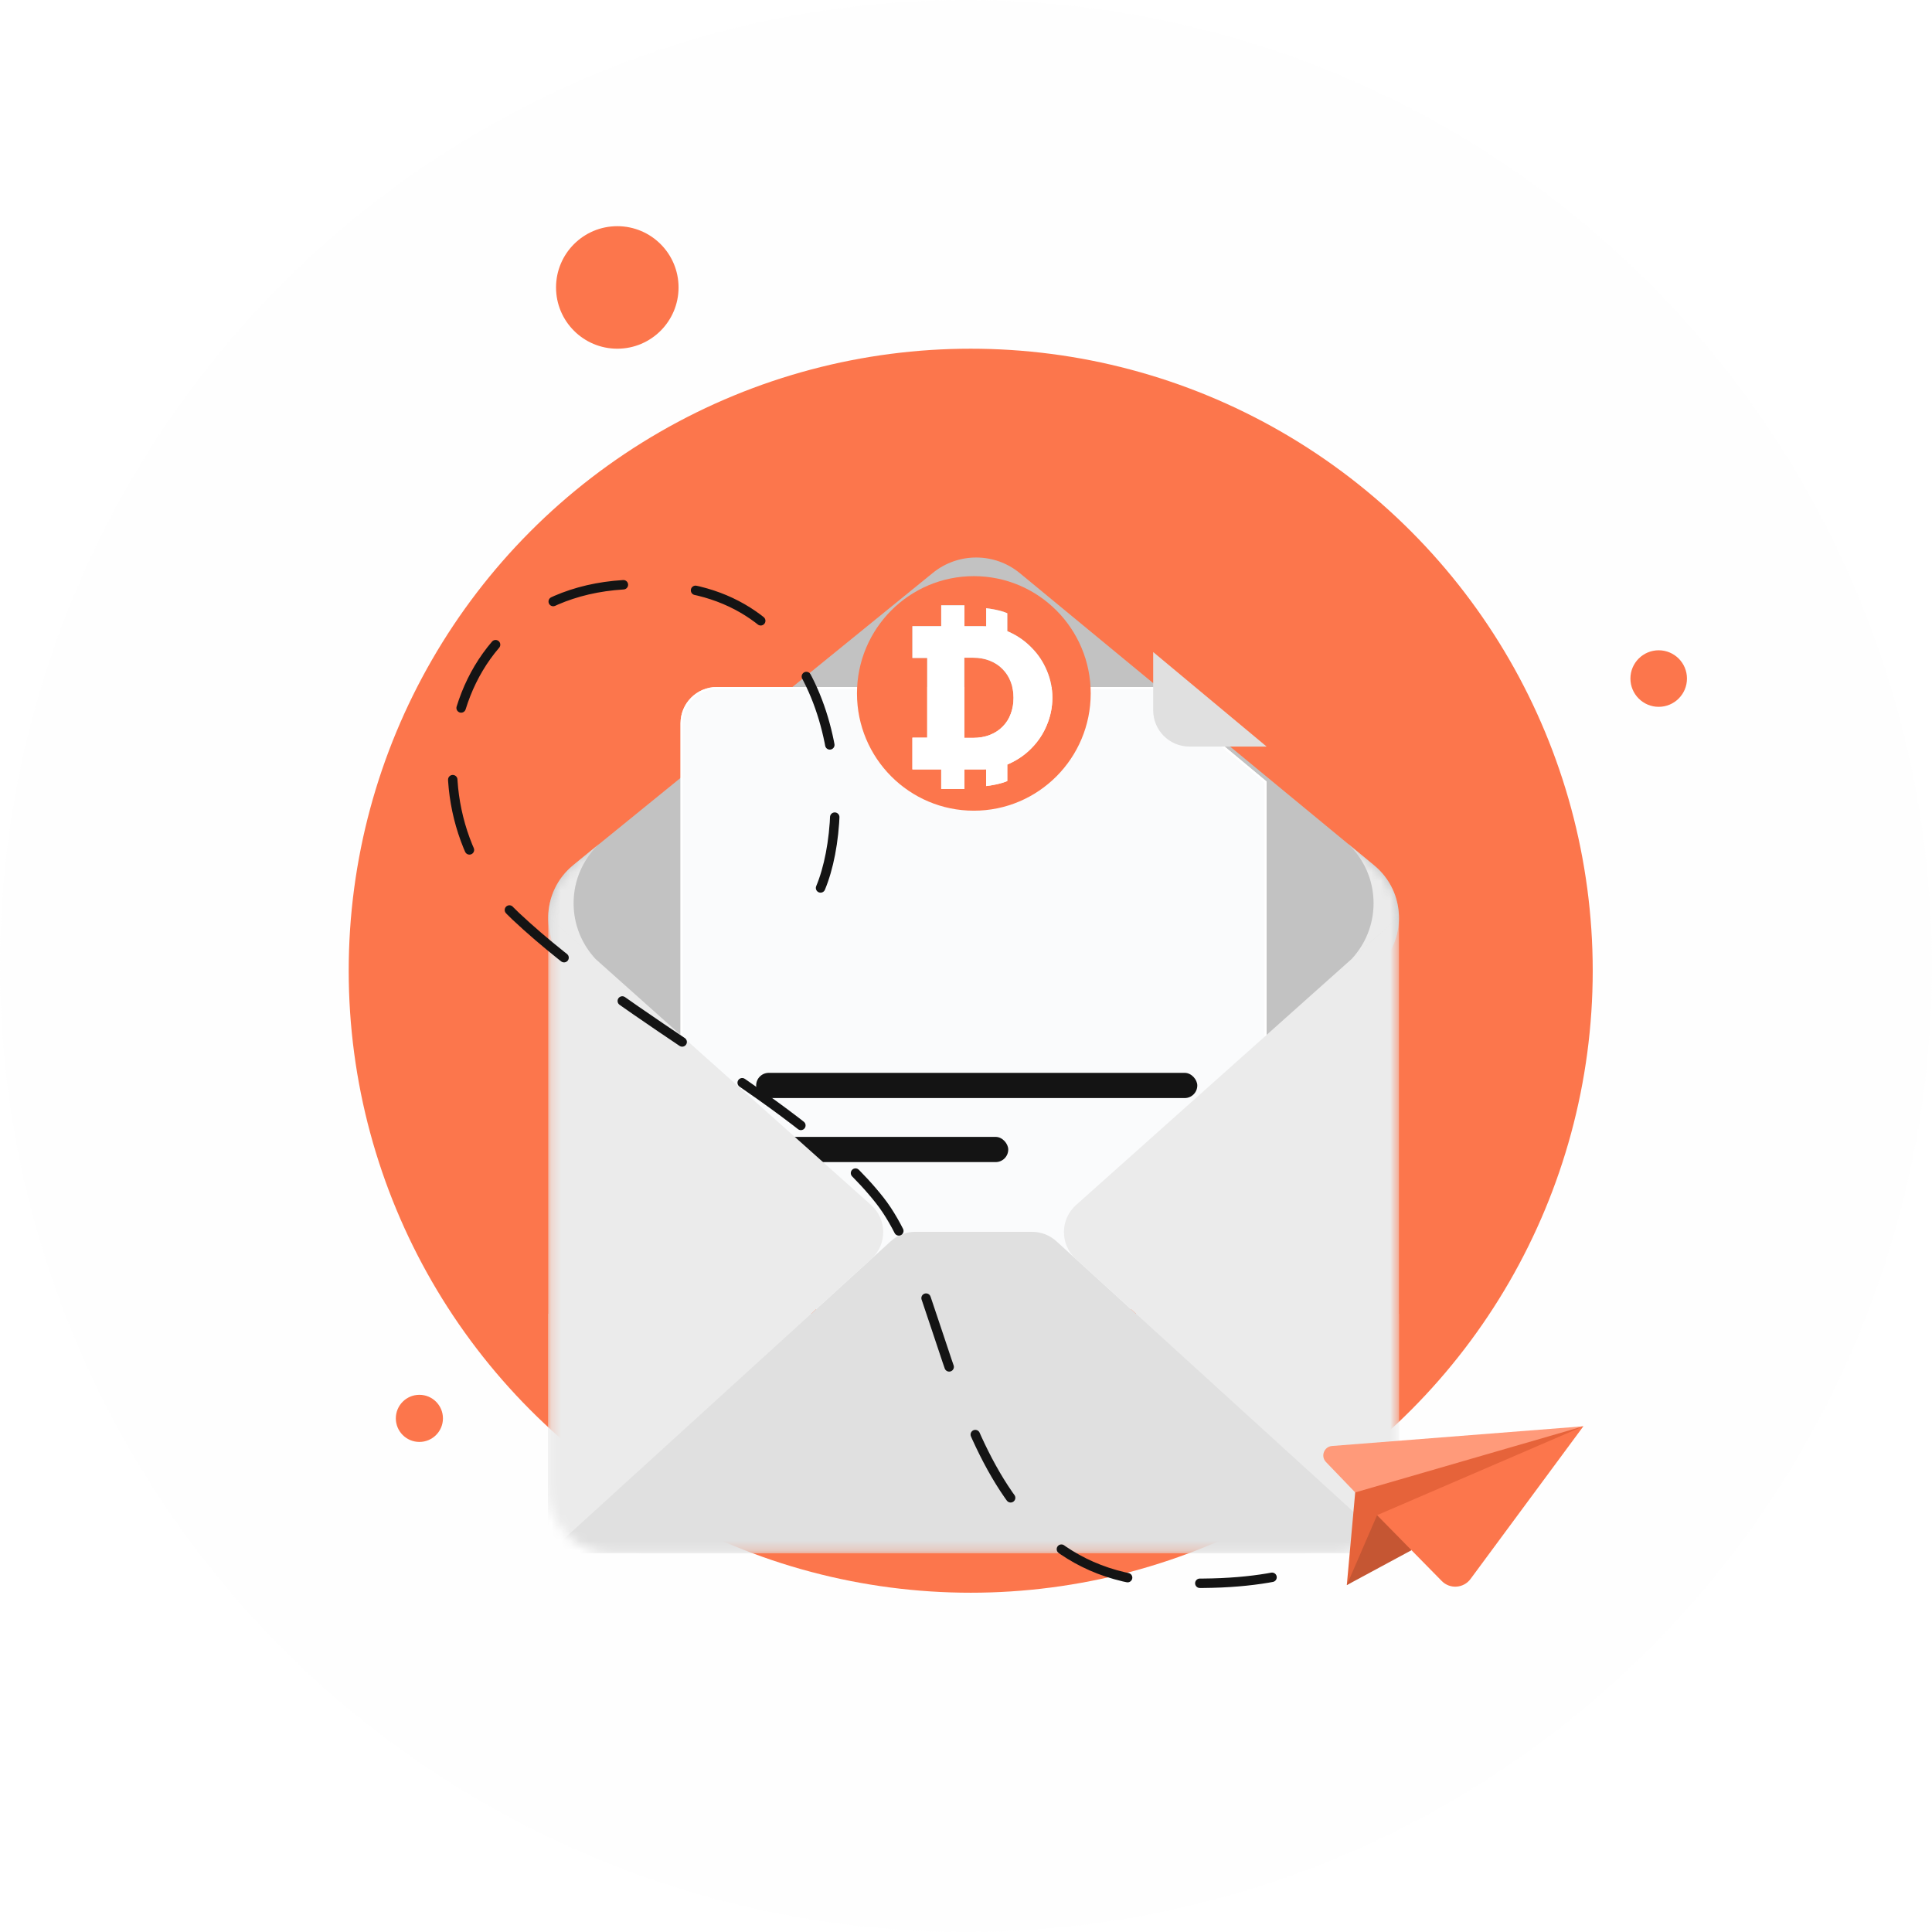 <svg width="205" height="205" viewBox="0 0 205 205" fill="none" xmlns="http://www.w3.org/2000/svg">
<circle opacity="0.05" cx="102.5" cy="102.5" r="102.5" fill="#EBEBEB"/>
<circle cx="103" cy="103" r="66" fill="#FC764C"/>
<g filter="url(#filter0_d_736_29237)">
<path d="M60.643 86.832L93.562 115.584C94.888 116.742 96.591 117.38 98.355 117.38H108.838C110.624 117.38 112.347 116.726 113.679 115.542L146.013 86.797C149.331 83.847 149.234 78.649 145.809 75.824L108.218 44.82C105.543 42.614 101.675 42.6 98.984 44.786L60.84 75.784C57.358 78.614 57.264 83.881 60.643 86.832Z" fill="#C2C2C2"/>
<g filter="url(#filter1_d_736_29237)">
<path d="M72.21 106.335L95.614 127.224H110.994L134.398 106.324V63.217L122.362 53.187H76.058C73.933 53.187 72.21 54.909 72.21 57.035V106.335Z" fill="#FAFBFC"/>
<path d="M110.95 127.109H95.658L72.325 106.284V57.035C72.325 54.973 73.997 53.302 76.058 53.302H122.32L134.283 63.271V106.272L110.95 127.109Z" stroke="white" stroke-width="0.231"/>
</g>
<rect x="80.234" y="97.838" width="46.808" height="2.675" rx="1.337" fill="#141414"/>
<rect x="80.234" y="104.633" width="26.748" height="2.675" rx="1.337" fill="#141414"/>
<mask id="mask0_736_29237" style="mask-type:alpha" maskUnits="userSpaceOnUse" x="58" y="43" width="91" height="106">
<path d="M58.167 142.122C58.167 145.815 61.162 148.809 64.854 148.809H141.754C145.447 148.809 148.441 145.815 148.441 142.122V81.271C148.441 80.187 148.183 79.163 147.724 78.257C147.286 77.349 146.647 76.516 145.809 75.824L108.217 44.82C105.543 42.614 101.675 42.6 98.984 44.786L60.84 75.784C59.936 76.519 59.26 77.418 58.814 78.398C58.399 79.269 58.167 80.243 58.167 81.271V142.122Z" fill="#333333"/>
</mask>
<g mask="url(#mask0_736_29237)">
<rect x="58.167" y="123.4" width="90.273" height="25.409" fill="#E0E0E0"/>
<path d="M94.513 115.709L65.517 142.116C62.918 144.483 64.592 148.809 68.108 148.809H138.5C142.016 148.809 143.691 144.483 141.091 142.116L112.095 115.709C111.387 115.064 110.463 114.706 109.504 114.706H97.104C96.145 114.706 95.221 115.064 94.513 115.709Z" fill="#E0E0E0"/>
<path fill-rule="evenodd" clip-rule="evenodd" d="M148.44 81.269L143.422 85.75C144.864 84.2 145.746 82.122 145.746 79.838C145.746 77.344 144.694 75.096 143.01 73.512L145.81 75.821C147.525 77.236 148.405 79.245 148.44 81.269ZM148.441 148.809V81.272L114.177 111.864C112.475 113.384 112.462 116.043 114.149 117.579L148.441 148.809Z" fill="#EBEBEB"/>
<path fill-rule="evenodd" clip-rule="evenodd" d="M58.168 81.269L63.187 85.75C61.745 84.2 60.863 82.122 60.863 79.838C60.863 77.344 61.914 75.096 63.598 73.512L60.799 75.821C59.084 77.236 58.203 79.245 58.168 81.269ZM58.168 148.809V81.272L92.431 111.864C94.133 113.384 94.147 116.043 92.459 117.58L58.168 148.809Z" fill="#EBEBEB"/>
</g>
<path d="M122.362 59.369V53.187L134.398 63.217H126.21C124.085 63.217 122.362 61.494 122.362 59.369Z" fill="#E0E0E0"/>
</g>
<path d="M144.081 155.229L142.907 168.189L168.007 151.338L144.081 155.229Z" fill="#E6633A"/>
<path d="M149.77 164.489L142.907 168.19L146.118 160.772L149.455 161.876L149.77 164.489Z" fill="#C55633"/>
<path d="M168.008 151.338L143.798 158.358L140.694 155.129C140.106 154.517 140.494 153.496 141.341 153.43L168.008 151.338Z" fill="#FF9A7A"/>
<path d="M167.959 151.405L168.008 151.338L146.117 160.772L152.981 167.757C153.848 168.639 155.298 168.537 156.033 167.543L167.958 151.406L167.959 151.405Z" fill="#FC764C"/>
<path d="M87.067 94.218C90.52 85.959 89.226 65.1 72.628 62.411C47.83 58.394 41.551 84.843 54.735 97.231C66.895 108.656 85.184 116.985 93.345 127.364C101.507 137.743 100.879 166.536 123.166 167.876C135.953 168.644 141.058 165.644 142 164.528" stroke="#141414" stroke-linecap="round" stroke-dasharray="7.7 7.7"/>
<path fill-rule="evenodd" clip-rule="evenodd" d="M103.332 86.021C110.18 86.021 115.732 80.45 115.732 73.577C115.732 66.705 110.18 61.134 103.332 61.134C96.484 61.134 90.932 66.705 90.932 73.577C90.932 80.45 96.484 86.021 103.332 86.021ZM102.335 64.226H99.87V66.442H96.813V69.815H98.384V78.269H96.813V81.642L99.87 81.642V83.711H102.335V81.642H104.21C104.355 81.642 104.498 81.639 104.639 81.631V83.407C105.094 83.358 106.18 83.183 106.881 82.874V81.124C106.962 81.09 107.043 81.055 107.123 81.018C108.034 80.601 108.824 80.043 109.494 79.344C110.177 78.645 110.706 77.839 111.081 76.925C111.469 75.998 111.664 75.037 111.664 74.042C111.664 73.034 111.469 72.073 111.081 71.159C110.693 70.232 110.157 69.425 109.474 68.74C108.804 68.041 108.014 67.483 107.103 67.067C107.03 67.032 106.955 66.999 106.881 66.968V65.069C106.18 64.76 105.094 64.584 104.639 64.535V66.454C104.497 66.446 104.355 66.442 104.21 66.442H102.335V64.226ZM103.226 78.296H102.322V69.788H103.226C103.896 69.788 104.498 69.896 105.034 70.111C105.57 70.326 106.018 70.621 106.38 70.998C106.755 71.374 107.043 71.824 107.244 72.349C107.445 72.873 107.545 73.437 107.545 74.042C107.545 74.66 107.445 75.231 107.244 75.756C107.056 76.266 106.775 76.71 106.4 77.086C106.039 77.463 105.59 77.758 105.054 77.973C104.518 78.188 103.909 78.296 103.226 78.296Z" fill="#FC764C"/>
<path fill-rule="evenodd" clip-rule="evenodd" d="M99.869 64.226H102.335V66.441H104.21C104.354 66.441 104.497 66.445 104.639 66.454V64.535C105.094 64.584 106.18 64.759 106.881 65.069V66.968C106.955 66.999 107.029 67.032 107.103 67.066C108.014 67.483 108.804 68.041 109.474 68.74C110.157 69.425 110.692 70.231 111.081 71.159C111.469 72.073 111.663 73.034 111.663 74.042C111.663 75.036 111.469 75.997 111.081 76.925C110.706 77.839 110.177 78.645 109.494 79.344C108.824 80.043 108.034 80.601 107.123 81.017C107.043 81.055 106.962 81.09 106.881 81.124V82.873C106.18 83.183 105.094 83.358 104.639 83.407V81.63C104.497 81.638 104.354 81.642 104.21 81.642H102.335V83.71H99.869V81.642L96.812 81.642V78.269H98.384V69.815H96.812V66.441H99.869V64.226ZM102.322 78.296H103.226C103.909 78.296 104.518 78.188 105.054 77.973C105.59 77.758 106.038 77.462 106.4 77.086C106.775 76.71 107.056 76.266 107.244 75.755C107.445 75.231 107.545 74.66 107.545 74.042C107.545 73.437 107.445 72.873 107.244 72.348C107.043 71.824 106.755 71.374 106.38 70.998C106.018 70.621 105.57 70.326 105.034 70.111C104.498 69.895 103.895 69.788 103.226 69.788H102.322V78.296Z" fill="white"/>
<circle cx="65.5" cy="30.5" r="6.5" fill="#FC764C"/>
<circle cx="44.5" cy="150.5" r="2.5" fill="#FC764C"/>
<circle cx="176" cy="72" r="3" fill="#FC764C"/>
<defs>
<filter id="filter0_d_736_29237" x="26.168" y="27.156" width="154.273" height="169.653" filterUnits="userSpaceOnUse" color-interpolation-filters="sRGB">
<feFlood flood-opacity="0" result="BackgroundImageFix"/>
<feColorMatrix in="SourceAlpha" type="matrix" values="0 0 0 0 0 0 0 0 0 0 0 0 0 0 0 0 0 0 127 0" result="hardAlpha"/>
<feOffset dy="16"/>
<feGaussianBlur stdDeviation="16"/>
<feComposite in2="hardAlpha" operator="out"/>
<feColorMatrix type="matrix" values="0 0 0 0 0 0 0 0 0 0 0 0 0 0 0 0 0 0 0.4 0"/>
<feBlend mode="normal" in2="BackgroundImageFix" result="effect1_dropShadow_736_29237"/>
<feBlend mode="normal" in="SourceGraphic" in2="effect1_dropShadow_736_29237" result="shape"/>
</filter>
<filter id="filter1_d_736_29237" x="68.499" y="53.187" width="69.61" height="81.459" filterUnits="userSpaceOnUse" color-interpolation-filters="sRGB">
<feFlood flood-opacity="0" result="BackgroundImageFix"/>
<feColorMatrix in="SourceAlpha" type="matrix" values="0 0 0 0 0 0 0 0 0 0 0 0 0 0 0 0 0 0 127 0" result="hardAlpha"/>
<feOffset dy="3.711"/>
<feGaussianBlur stdDeviation="1.855"/>
<feComposite in2="hardAlpha" operator="out"/>
<feColorMatrix type="matrix" values="0 0 0 0 0 0 0 0 0 0 0 0 0 0 0 0 0 0 0.25 0"/>
<feBlend mode="normal" in2="BackgroundImageFix" result="effect1_dropShadow_736_29237"/>
<feBlend mode="normal" in="SourceGraphic" in2="effect1_dropShadow_736_29237" result="shape"/>
</filter>
</defs>
</svg>

